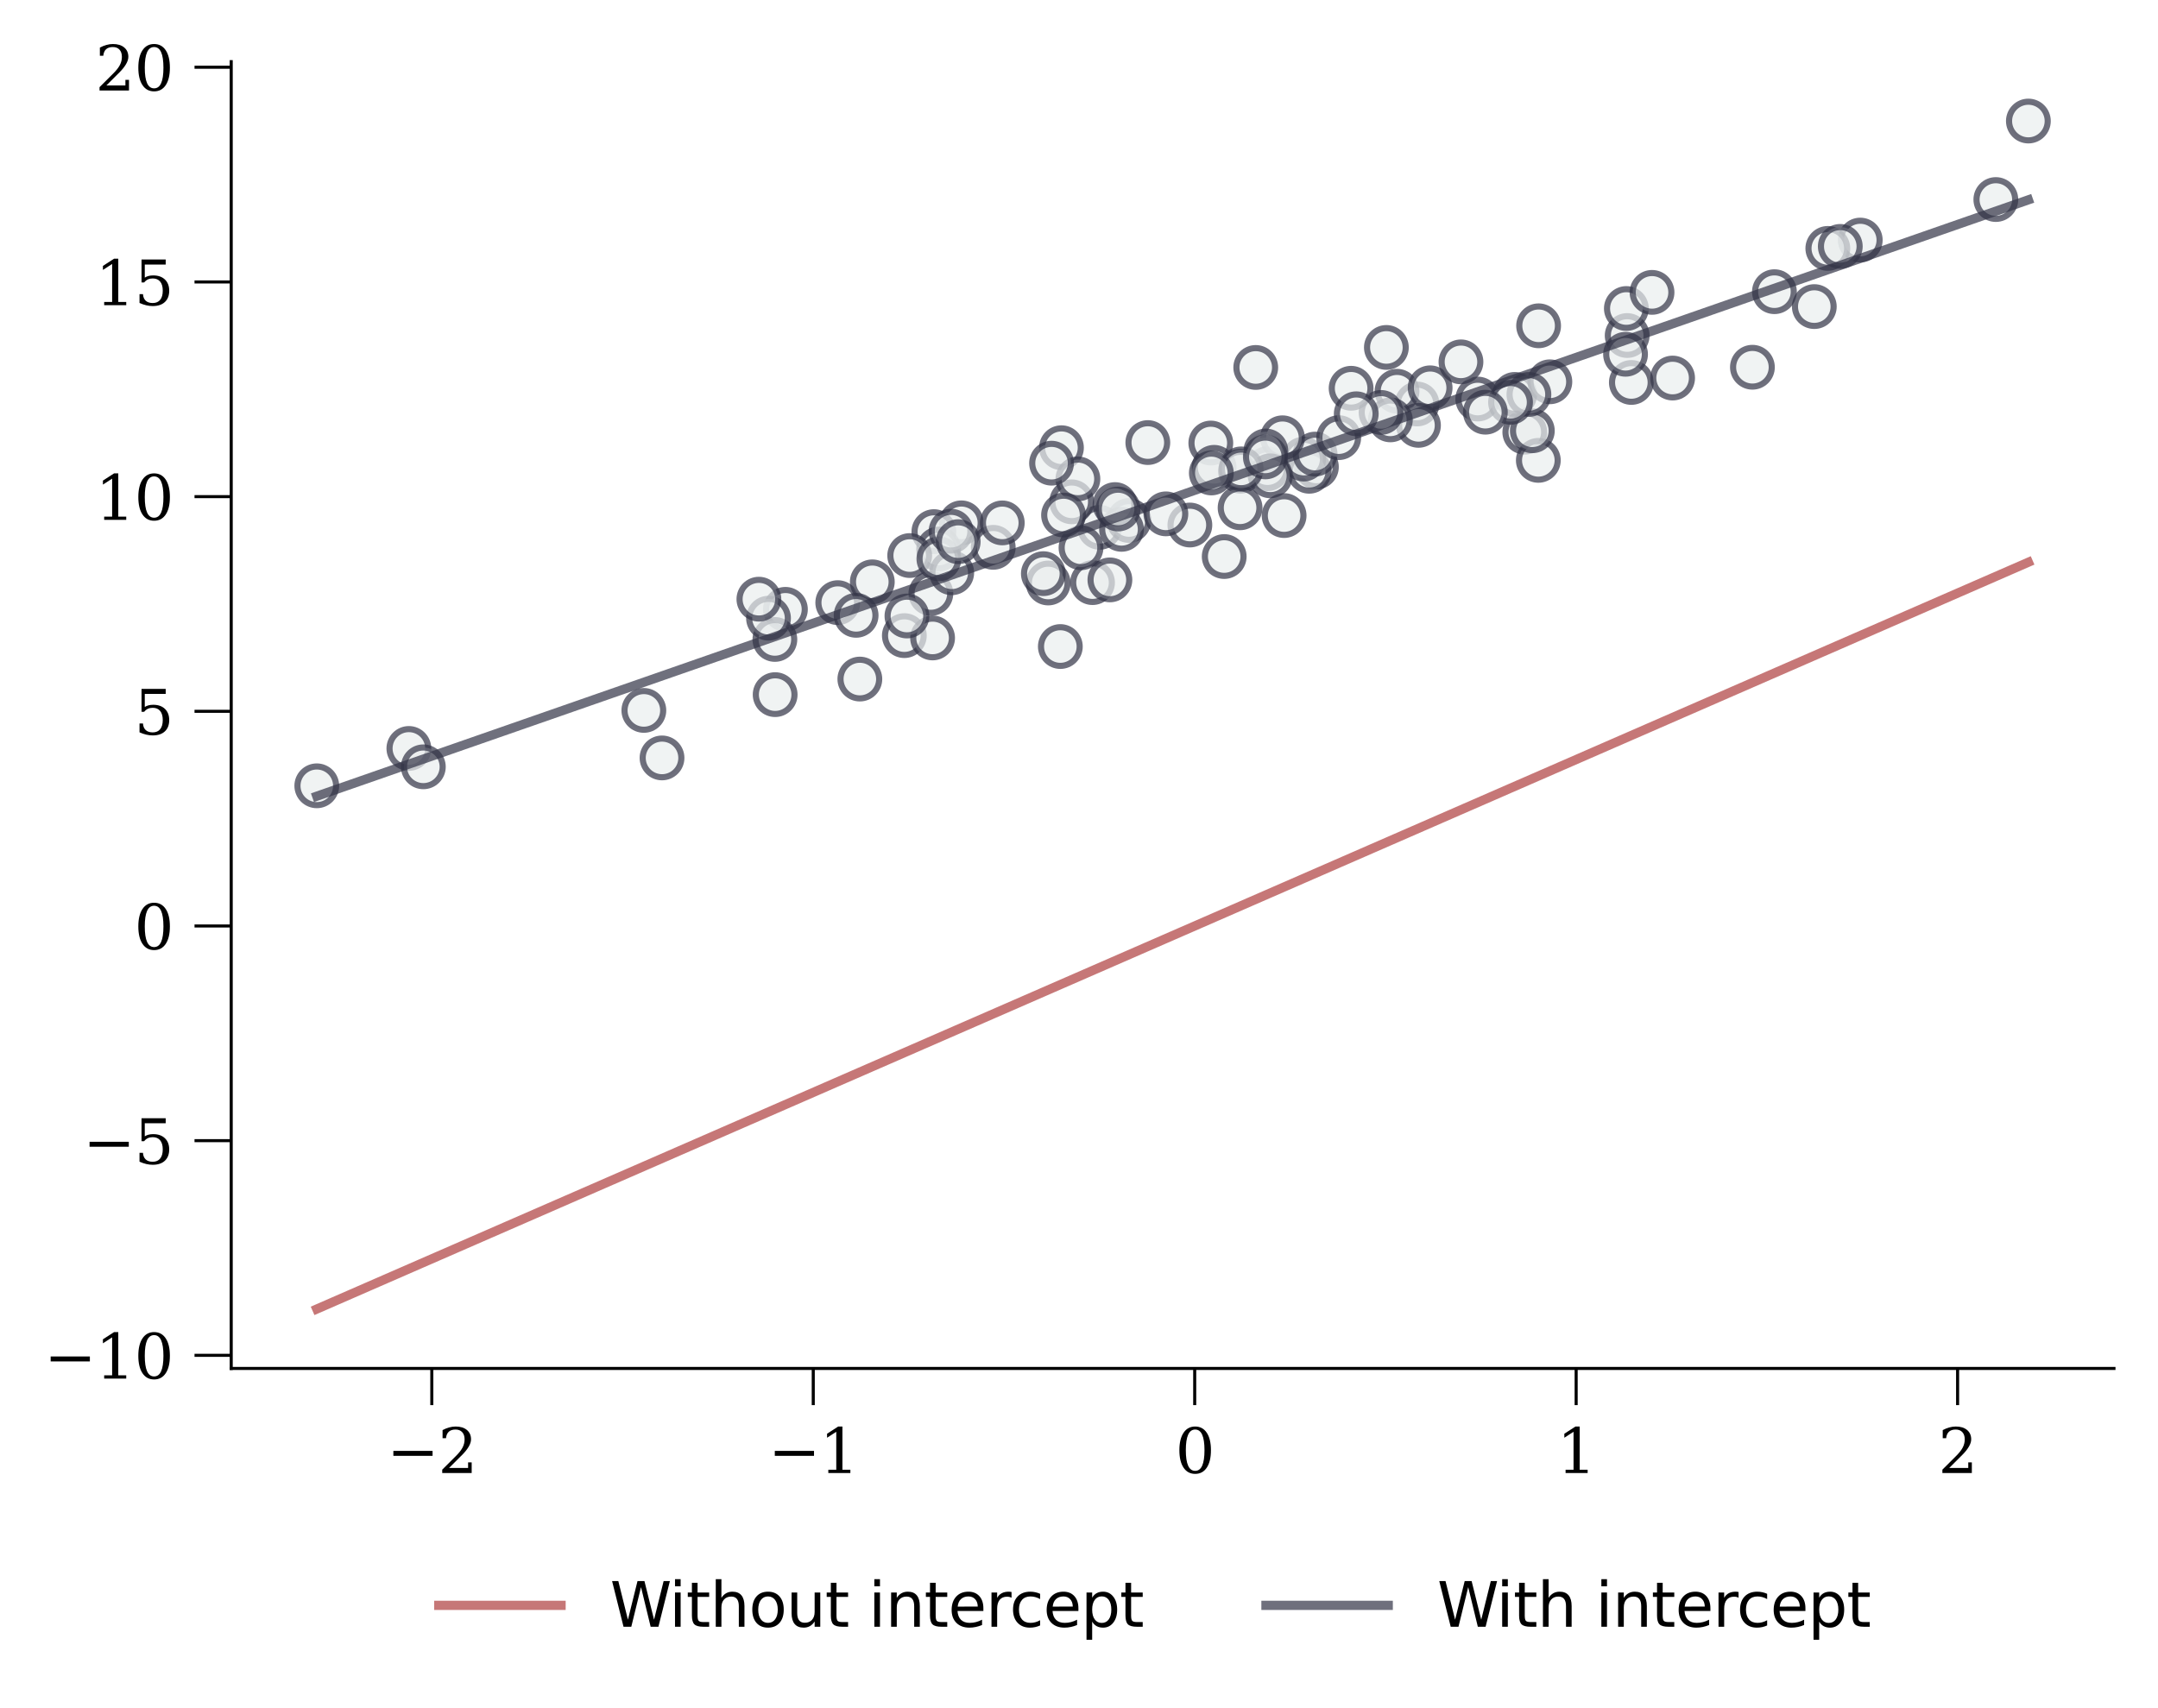 <?xml version="1.0" encoding="utf-8" standalone="no"?>
<!DOCTYPE svg PUBLIC "-//W3C//DTD SVG 1.1//EN"
  "http://www.w3.org/Graphics/SVG/1.1/DTD/svg11.dtd">
<svg xmlns:xlink="http://www.w3.org/1999/xlink" width="352.845pt" height="279.305pt" viewBox="0 0 352.845 279.305" xmlns="http://www.w3.org/2000/svg" version="1.1">
 <defs>
  <style type="text/css">*{stroke-linejoin: round; stroke-linecap: butt}</style>
 </defs>
 <g id="figure_1">
  <g id="patch_1">
   <path d="M 0 279.305 
L 352.845 279.305 
L 352.845 0 
L 0 0 
z
" style="fill: #ffffff"/>
  </g>
  <g id="axes_1">
   <g id="patch_2">
    <path d="M 37.805 223.783 
L 345.645 223.783 
L 345.645 10.08 
L 37.805 10.08 
z
" style="fill: #ffffff"/>
   </g>
   <g id="PathCollection_1">
    <defs>
     <path id="m6eeafcdcea" d="M 0 3.162 
C 0.839 3.162 1.643 2.829 2.236 2.236 
C 2.829 1.643 3.162 0.839 3.162 0 
C 3.162 -0.839 2.829 -1.643 2.236 -2.236 
C 1.643 -2.829 0.839 -3.162 0 -3.162 
C -0.839 -3.162 -1.643 -2.829 -2.236 -2.236 
C -2.829 -1.643 -3.162 -0.839 -3.162 0 
C -3.162 0.839 -2.829 1.643 -2.236 2.236 
C -1.643 2.829 -0.839 3.162 0 3.162 
z
" style="stroke: #333446; stroke-opacity: 0.7"/>
    </defs>
    <g clip-path="url(#p3208984149)">
     <use xlink:href="#m6eeafcdcea" x="296.649" y="50.137" style="fill: #eaefef; fill-opacity: 0.7; stroke: #333446; stroke-opacity: 0.7"/>
     <use xlink:href="#m6eeafcdcea" x="157.187" y="85.501" style="fill: #eaefef; fill-opacity: 0.7; stroke: #333446; stroke-opacity: 0.7"/>
     <use xlink:href="#m6eeafcdcea" x="162.4" y="89.505" style="fill: #eaefef; fill-opacity: 0.7; stroke: #333446; stroke-opacity: 0.7"/>
     <use xlink:href="#m6eeafcdcea" x="128.421" y="99.646" style="fill: #eaefef; fill-opacity: 0.7; stroke: #333446; stroke-opacity: 0.7"/>
     <use xlink:href="#m6eeafcdcea" x="249.315" y="70.672" style="fill: #eaefef; fill-opacity: 0.7; stroke: #333446; stroke-opacity: 0.7"/>
     <use xlink:href="#m6eeafcdcea" x="51.797" y="128.504" style="fill: #eaefef; fill-opacity: 0.7; stroke: #333446; stroke-opacity: 0.7"/>
     <use xlink:href="#m6eeafcdcea" x="304.162" y="39.26" style="fill: #eaefef; fill-opacity: 0.7; stroke: #333446; stroke-opacity: 0.7"/>
     <use xlink:href="#m6eeafcdcea" x="147.866" y="103.944" style="fill: #eaefef; fill-opacity: 0.7; stroke: #333446; stroke-opacity: 0.7"/>
     <use xlink:href="#m6eeafcdcea" x="215.239" y="76.362" style="fill: #eaefef; fill-opacity: 0.7; stroke: #333446; stroke-opacity: 0.7"/>
     <use xlink:href="#m6eeafcdcea" x="179.788" y="86.237" style="fill: #eaefef; fill-opacity: 0.7; stroke: #333446; stroke-opacity: 0.7"/>
     <use xlink:href="#m6eeafcdcea" x="286.53" y="60.056" style="fill: #eaefef; fill-opacity: 0.7; stroke: #333446; stroke-opacity: 0.7"/>
     <use xlink:href="#m6eeafcdcea" x="66.853" y="122.395" style="fill: #eaefef; fill-opacity: 0.7; stroke: #333446; stroke-opacity: 0.7"/>
     <use xlink:href="#m6eeafcdcea" x="175.232" y="82.063" style="fill: #eaefef; fill-opacity: 0.7; stroke: #333446; stroke-opacity: 0.7"/>
     <use xlink:href="#m6eeafcdcea" x="171.388" y="95.338" style="fill: #eaefef; fill-opacity: 0.7; stroke: #333446; stroke-opacity: 0.7"/>
     <use xlink:href="#m6eeafcdcea" x="266.052" y="54.87" style="fill: #eaefef; fill-opacity: 0.7; stroke: #333446; stroke-opacity: 0.7"/>
     <use xlink:href="#m6eeafcdcea" x="126.742" y="113.595" style="fill: #eaefef; fill-opacity: 0.7; stroke: #333446; stroke-opacity: 0.7"/>
     <use xlink:href="#m6eeafcdcea" x="184.587" y="85.117" style="fill: #eaefef; fill-opacity: 0.7; stroke: #333446; stroke-opacity: 0.7"/>
     <use xlink:href="#m6eeafcdcea" x="140.59" y="111.049" style="fill: #eaefef; fill-opacity: 0.7; stroke: #333446; stroke-opacity: 0.7"/>
     <use xlink:href="#m6eeafcdcea" x="197.974" y="72.45" style="fill: #eaefef; fill-opacity: 0.7; stroke: #333446; stroke-opacity: 0.7"/>
     <use xlink:href="#m6eeafcdcea" x="231.69" y="66.065" style="fill: #eaefef; fill-opacity: 0.7; stroke: #333446; stroke-opacity: 0.7"/>
     <use xlink:href="#m6eeafcdcea" x="126.697" y="104.569" style="fill: #eaefef; fill-opacity: 0.7; stroke: #333446; stroke-opacity: 0.7"/>
     <use xlink:href="#m6eeafcdcea" x="266.736" y="62.543" style="fill: #eaefef; fill-opacity: 0.7; stroke: #333446; stroke-opacity: 0.7"/>
     <use xlink:href="#m6eeafcdcea" x="251.572" y="53.278" style="fill: #eaefef; fill-opacity: 0.7; stroke: #333446; stroke-opacity: 0.7"/>
     <use xlink:href="#m6eeafcdcea" x="226.681" y="56.817" style="fill: #eaefef; fill-opacity: 0.7; stroke: #333446; stroke-opacity: 0.7"/>
     <use xlink:href="#m6eeafcdcea" x="251.526" y="75.283" style="fill: #eaefef; fill-opacity: 0.7; stroke: #333446; stroke-opacity: 0.7"/>
     <use xlink:href="#m6eeafcdcea" x="152.698" y="86.936" style="fill: #eaefef; fill-opacity: 0.7; stroke: #333446; stroke-opacity: 0.7"/>
     <use xlink:href="#m6eeafcdcea" x="187.676" y="72.373" style="fill: #eaefef; fill-opacity: 0.7; stroke: #333446; stroke-opacity: 0.7"/>
     <use xlink:href="#m6eeafcdcea" x="136.978" y="98.551" style="fill: #eaefef; fill-opacity: 0.7; stroke: #333446; stroke-opacity: 0.7"/>
     <use xlink:href="#m6eeafcdcea" x="178.633" y="95.276" style="fill: #eaefef; fill-opacity: 0.7; stroke: #333446; stroke-opacity: 0.7"/>
     <use xlink:href="#m6eeafcdcea" x="228.418" y="63.98" style="fill: #eaefef; fill-opacity: 0.7; stroke: #333446; stroke-opacity: 0.7"/>
     <use xlink:href="#m6eeafcdcea" x="152.203" y="97.053" style="fill: #eaefef; fill-opacity: 0.7; stroke: #333446; stroke-opacity: 0.7"/>
     <use xlink:href="#m6eeafcdcea" x="170.596" y="93.811" style="fill: #eaefef; fill-opacity: 0.7; stroke: #333446; stroke-opacity: 0.7"/>
     <use xlink:href="#m6eeafcdcea" x="152.483" y="104.324" style="fill: #eaefef; fill-opacity: 0.7; stroke: #333446; stroke-opacity: 0.7"/>
     <use xlink:href="#m6eeafcdcea" x="142.627" y="95.151" style="fill: #eaefef; fill-opacity: 0.7; stroke: #333446; stroke-opacity: 0.7"/>
     <use xlink:href="#m6eeafcdcea" x="153.476" y="89.786" style="fill: #eaefef; fill-opacity: 0.7; stroke: #333446; stroke-opacity: 0.7"/>
     <use xlink:href="#m6eeafcdcea" x="194.551" y="85.858" style="fill: #eaefef; fill-opacity: 0.7; stroke: #333446; stroke-opacity: 0.7"/>
     <use xlink:href="#m6eeafcdcea" x="125.656" y="101.093" style="fill: #eaefef; fill-opacity: 0.7; stroke: #333446; stroke-opacity: 0.7"/>
     <use xlink:href="#m6eeafcdcea" x="209.961" y="84.31" style="fill: #eaefef; fill-opacity: 0.7; stroke: #333446; stroke-opacity: 0.7"/>
     <use xlink:href="#m6eeafcdcea" x="298.86" y="40.621" style="fill: #eaefef; fill-opacity: 0.7; stroke: #333446; stroke-opacity: 0.7"/>
     <use xlink:href="#m6eeafcdcea" x="241.621" y="65.256" style="fill: #eaefef; fill-opacity: 0.7; stroke: #333446; stroke-opacity: 0.7"/>
     <use xlink:href="#m6eeafcdcea" x="183.376" y="86.564" style="fill: #eaefef; fill-opacity: 0.7; stroke: #333446; stroke-opacity: 0.7"/>
     <use xlink:href="#m6eeafcdcea" x="139.981" y="100.625" style="fill: #eaefef; fill-opacity: 0.7; stroke: #333446; stroke-opacity: 0.7"/>
     <use xlink:href="#m6eeafcdcea" x="148.742" y="90.851" style="fill: #eaefef; fill-opacity: 0.7; stroke: #333446; stroke-opacity: 0.7"/>
     <use xlink:href="#m6eeafcdcea" x="300.897" y="40.294" style="fill: #eaefef; fill-opacity: 0.7; stroke: #333446; stroke-opacity: 0.7"/>
     <use xlink:href="#m6eeafcdcea" x="198.51" y="76.425" style="fill: #eaefef; fill-opacity: 0.7; stroke: #333446; stroke-opacity: 0.7"/>
     <use xlink:href="#m6eeafcdcea" x="155.612" y="93.664" style="fill: #eaefef; fill-opacity: 0.7; stroke: #333446; stroke-opacity: 0.7"/>
     <use xlink:href="#m6eeafcdcea" x="207.248" y="76.645" style="fill: #eaefef; fill-opacity: 0.7; stroke: #333446; stroke-opacity: 0.7"/>
     <use xlink:href="#m6eeafcdcea" x="326.331" y="32.631" style="fill: #eaefef; fill-opacity: 0.7; stroke: #333446; stroke-opacity: 0.7"/>
     <use xlink:href="#m6eeafcdcea" x="202.835" y="77.05" style="fill: #eaefef; fill-opacity: 0.7; stroke: #333446; stroke-opacity: 0.7"/>
     <use xlink:href="#m6eeafcdcea" x="233.835" y="63.42" style="fill: #eaefef; fill-opacity: 0.7; stroke: #333446; stroke-opacity: 0.7"/>
     <use xlink:href="#m6eeafcdcea" x="214.062" y="77.068" style="fill: #eaefef; fill-opacity: 0.7; stroke: #333446; stroke-opacity: 0.7"/>
     <use xlink:href="#m6eeafcdcea" x="173.372" y="105.729" style="fill: #eaefef; fill-opacity: 0.7; stroke: #333446; stroke-opacity: 0.7"/>
     <use xlink:href="#m6eeafcdcea" x="124.084" y="97.985" style="fill: #eaefef; fill-opacity: 0.7; stroke: #333446; stroke-opacity: 0.7"/>
     <use xlink:href="#m6eeafcdcea" x="173.553" y="73.216" style="fill: #eaefef; fill-opacity: 0.7; stroke: #333446; stroke-opacity: 0.7"/>
     <use xlink:href="#m6eeafcdcea" x="182.312" y="82.514" style="fill: #eaefef; fill-opacity: 0.7; stroke: #333446; stroke-opacity: 0.7"/>
     <use xlink:href="#m6eeafcdcea" x="231.928" y="69.56" style="fill: #eaefef; fill-opacity: 0.7; stroke: #333446; stroke-opacity: 0.7"/>
     <use xlink:href="#m6eeafcdcea" x="247.667" y="64.499" style="fill: #eaefef; fill-opacity: 0.7; stroke: #333446; stroke-opacity: 0.7"/>
     <use xlink:href="#m6eeafcdcea" x="253.412" y="62.436" style="fill: #eaefef; fill-opacity: 0.7; stroke: #333446; stroke-opacity: 0.7"/>
     <use xlink:href="#m6eeafcdcea" x="213.153" y="75.075" style="fill: #eaefef; fill-opacity: 0.7; stroke: #333446; stroke-opacity: 0.7"/>
     <use xlink:href="#m6eeafcdcea" x="250.546" y="70.446" style="fill: #eaefef; fill-opacity: 0.7; stroke: #333446; stroke-opacity: 0.7"/>
     <use xlink:href="#m6eeafcdcea" x="148.29" y="100.735" style="fill: #eaefef; fill-opacity: 0.7; stroke: #333446; stroke-opacity: 0.7"/>
     <use xlink:href="#m6eeafcdcea" x="273.48" y="61.823" style="fill: #eaefef; fill-opacity: 0.7; stroke: #333446; stroke-opacity: 0.7"/>
     <use xlink:href="#m6eeafcdcea" x="227.332" y="68.662" style="fill: #eaefef; fill-opacity: 0.7; stroke: #333446; stroke-opacity: 0.7"/>
     <use xlink:href="#m6eeafcdcea" x="176.749" y="89.575" style="fill: #eaefef; fill-opacity: 0.7; stroke: #333446; stroke-opacity: 0.7"/>
     <use xlink:href="#m6eeafcdcea" x="225.809" y="67.446" style="fill: #eaefef; fill-opacity: 0.7; stroke: #333446; stroke-opacity: 0.7"/>
     <use xlink:href="#m6eeafcdcea" x="190.628" y="84.032" style="fill: #eaefef; fill-opacity: 0.7; stroke: #333446; stroke-opacity: 0.7"/>
     <use xlink:href="#m6eeafcdcea" x="265.919" y="50.451" style="fill: #eaefef; fill-opacity: 0.7; stroke: #333446; stroke-opacity: 0.7"/>
     <use xlink:href="#m6eeafcdcea" x="290.13" y="47.7" style="fill: #eaefef; fill-opacity: 0.7; stroke: #333446; stroke-opacity: 0.7"/>
     <use xlink:href="#m6eeafcdcea" x="331.652" y="19.794" style="fill: #eaefef; fill-opacity: 0.7; stroke: #333446; stroke-opacity: 0.7"/>
     <use xlink:href="#m6eeafcdcea" x="108.244" y="123.944" style="fill: #eaefef; fill-opacity: 0.7; stroke: #333446; stroke-opacity: 0.7"/>
     <use xlink:href="#m6eeafcdcea" x="105.274" y="116.174" style="fill: #eaefef; fill-opacity: 0.7; stroke: #333446; stroke-opacity: 0.7"/>
     <use xlink:href="#m6eeafcdcea" x="163.878" y="85.51" style="fill: #eaefef; fill-opacity: 0.7; stroke: #333446; stroke-opacity: 0.7"/>
     <use xlink:href="#m6eeafcdcea" x="205.322" y="60.09" style="fill: #eaefef; fill-opacity: 0.7; stroke: #333446; stroke-opacity: 0.7"/>
     <use xlink:href="#m6eeafcdcea" x="249.986" y="64.503" style="fill: #eaefef; fill-opacity: 0.7; stroke: #333446; stroke-opacity: 0.7"/>
     <use xlink:href="#m6eeafcdcea" x="215.027" y="74.258" style="fill: #eaefef; fill-opacity: 0.7; stroke: #333446; stroke-opacity: 0.7"/>
     <use xlink:href="#m6eeafcdcea" x="69.219" y="125.398" style="fill: #eaefef; fill-opacity: 0.7; stroke: #333446; stroke-opacity: 0.7"/>
     <use xlink:href="#m6eeafcdcea" x="176.243" y="78.314" style="fill: #eaefef; fill-opacity: 0.7; stroke: #333446; stroke-opacity: 0.7"/>
     <use xlink:href="#m6eeafcdcea" x="246.98" y="65.79" style="fill: #eaefef; fill-opacity: 0.7; stroke: #333446; stroke-opacity: 0.7"/>
     <use xlink:href="#m6eeafcdcea" x="209.692" y="71.591" style="fill: #eaefef; fill-opacity: 0.7; stroke: #333446; stroke-opacity: 0.7"/>
     <use xlink:href="#m6eeafcdcea" x="242.866" y="67.407" style="fill: #eaefef; fill-opacity: 0.7; stroke: #333446; stroke-opacity: 0.7"/>
     <use xlink:href="#m6eeafcdcea" x="181.475" y="94.831" style="fill: #eaefef; fill-opacity: 0.7; stroke: #333446; stroke-opacity: 0.7"/>
     <use xlink:href="#m6eeafcdcea" x="182.82" y="83.24" style="fill: #eaefef; fill-opacity: 0.7; stroke: #333446; stroke-opacity: 0.7"/>
     <use xlink:href="#m6eeafcdcea" x="206.976" y="73.75" style="fill: #eaefef; fill-opacity: 0.7; stroke: #333446; stroke-opacity: 0.7"/>
     <use xlink:href="#m6eeafcdcea" x="220.915" y="63.495" style="fill: #eaefef; fill-opacity: 0.7; stroke: #333446; stroke-opacity: 0.7"/>
     <use xlink:href="#m6eeafcdcea" x="207.709" y="77.812" style="fill: #eaefef; fill-opacity: 0.7; stroke: #333446; stroke-opacity: 0.7"/>
     <use xlink:href="#m6eeafcdcea" x="202.763" y="83.041" style="fill: #eaefef; fill-opacity: 0.7; stroke: #333446; stroke-opacity: 0.7"/>
     <use xlink:href="#m6eeafcdcea" x="153.513" y="91.389" style="fill: #eaefef; fill-opacity: 0.7; stroke: #333446; stroke-opacity: 0.7"/>
     <use xlink:href="#m6eeafcdcea" x="218.889" y="71.57" style="fill: #eaefef; fill-opacity: 0.7; stroke: #333446; stroke-opacity: 0.7"/>
     <use xlink:href="#m6eeafcdcea" x="202.939" y="76.676" style="fill: #eaefef; fill-opacity: 0.7; stroke: #333446; stroke-opacity: 0.7"/>
     <use xlink:href="#m6eeafcdcea" x="265.785" y="57.935" style="fill: #eaefef; fill-opacity: 0.7; stroke: #333446; stroke-opacity: 0.7"/>
     <use xlink:href="#m6eeafcdcea" x="270.116" y="47.812" style="fill: #eaefef; fill-opacity: 0.7; stroke: #333446; stroke-opacity: 0.7"/>
     <use xlink:href="#m6eeafcdcea" x="206.889" y="74.719" style="fill: #eaefef; fill-opacity: 0.7; stroke: #333446; stroke-opacity: 0.7"/>
     <use xlink:href="#m6eeafcdcea" x="171.935" y="75.745" style="fill: #eaefef; fill-opacity: 0.7; stroke: #333446; stroke-opacity: 0.7"/>
     <use xlink:href="#m6eeafcdcea" x="155.504" y="86.866" style="fill: #eaefef; fill-opacity: 0.7; stroke: #333446; stroke-opacity: 0.7"/>
     <use xlink:href="#m6eeafcdcea" x="221.754" y="67.665" style="fill: #eaefef; fill-opacity: 0.7; stroke: #333446; stroke-opacity: 0.7"/>
     <use xlink:href="#m6eeafcdcea" x="200.164" y="91.011" style="fill: #eaefef; fill-opacity: 0.7; stroke: #333446; stroke-opacity: 0.7"/>
     <use xlink:href="#m6eeafcdcea" x="173.895" y="84.227" style="fill: #eaefef; fill-opacity: 0.7; stroke: #333446; stroke-opacity: 0.7"/>
     <use xlink:href="#m6eeafcdcea" x="198.06" y="77.344" style="fill: #eaefef; fill-opacity: 0.7; stroke: #333446; stroke-opacity: 0.7"/>
     <use xlink:href="#m6eeafcdcea" x="156.672" y="88.579" style="fill: #eaefef; fill-opacity: 0.7; stroke: #333446; stroke-opacity: 0.7"/>
     <use xlink:href="#m6eeafcdcea" x="238.876" y="59.176" style="fill: #eaefef; fill-opacity: 0.7; stroke: #333446; stroke-opacity: 0.7"/>
    </g>
   </g>
   <g id="matplotlib.axis_1">
    <g id="xtick_1">
     <g id="line2d_1">
      <defs>
       <path id="m47696c9e34" d="M 0 0 
L 0 6 
" style="stroke: #000000; stroke-width: 0.5"/>
      </defs>
      <g>
       <use xlink:href="#m47696c9e34" x="70.604" y="223.783" style="stroke: #000000; stroke-width: 0.5"/>
      </g>
     </g>
     <g id="text_1">
      <!-- −2 -->
      <g transform="translate(63.233 240.881) scale(0.1 -0.1)">
       <defs>
        <path id="DejaVuSerif-2212" d="M 678 2259 
L 4684 2259 
L 4684 1753 
L 678 1753 
L 678 2259 
z
" transform="scale(0.016)"/>
        <path id="DejaVuSerif-32" d="M 819 3553 
L 469 3553 
L 469 4384 
Q 803 4563 1142 4656 
Q 1481 4750 1806 4750 
Q 2534 4750 2956 4397 
Q 3378 4044 3378 3438 
Q 3378 2753 2422 1800 
Q 2347 1728 2309 1691 
L 1131 513 
L 3078 513 
L 3078 1088 
L 3444 1088 
L 3444 0 
L 434 0 
L 434 341 
L 1850 1753 
Q 2319 2222 2519 2614 
Q 2719 3006 2719 3438 
Q 2719 3909 2473 4175 
Q 2228 4441 1797 4441 
Q 1350 4441 1106 4219 
Q 863 3997 819 3553 
z
" transform="scale(0.016)"/>
       </defs>
       <use xlink:href="#DejaVuSerif-2212"/>
       <use xlink:href="#DejaVuSerif-32" x="83.789"/>
      </g>
     </g>
    </g>
    <g id="xtick_2">
     <g id="line2d_2">
      <g>
       <use xlink:href="#m47696c9e34" x="132.972" y="223.783" style="stroke: #000000; stroke-width: 0.5"/>
      </g>
     </g>
     <g id="text_2">
      <!-- −1 -->
      <g transform="translate(125.601 240.881) scale(0.1 -0.1)">
       <defs>
        <path id="DejaVuSerif-31" d="M 909 0 
L 909 331 
L 1722 331 
L 1722 4213 
L 781 3603 
L 781 4013 
L 1919 4750 
L 2350 4750 
L 2350 331 
L 3163 331 
L 3163 0 
L 909 0 
z
" transform="scale(0.016)"/>
       </defs>
       <use xlink:href="#DejaVuSerif-2212"/>
       <use xlink:href="#DejaVuSerif-31" x="83.789"/>
      </g>
     </g>
    </g>
    <g id="xtick_3">
     <g id="line2d_3">
      <g>
       <use xlink:href="#m47696c9e34" x="195.341" y="223.783" style="stroke: #000000; stroke-width: 0.5"/>
      </g>
     </g>
     <g id="text_3">
      <!-- 0 -->
      <g transform="translate(192.16 240.881) scale(0.1 -0.1)">
       <defs>
        <path id="DejaVuSerif-30" d="M 2034 219 
Q 2513 219 2750 744 
Q 2988 1269 2988 2328 
Q 2988 3391 2750 3916 
Q 2513 4441 2034 4441 
Q 1556 4441 1318 3916 
Q 1081 3391 1081 2328 
Q 1081 1269 1318 744 
Q 1556 219 2034 219 
z
M 2034 -91 
Q 1275 -91 848 546 
Q 422 1184 422 2328 
Q 422 3475 848 4112 
Q 1275 4750 2034 4750 
Q 2797 4750 3222 4112 
Q 3647 3475 3647 2328 
Q 3647 1184 3222 546 
Q 2797 -91 2034 -91 
z
" transform="scale(0.016)"/>
       </defs>
       <use xlink:href="#DejaVuSerif-30"/>
      </g>
     </g>
    </g>
    <g id="xtick_4">
     <g id="line2d_4">
      <g>
       <use xlink:href="#m47696c9e34" x="257.709" y="223.783" style="stroke: #000000; stroke-width: 0.5"/>
      </g>
     </g>
     <g id="text_4">
      <!-- 1 -->
      <g transform="translate(254.528 240.881) scale(0.1 -0.1)">
       <use xlink:href="#DejaVuSerif-31"/>
      </g>
     </g>
    </g>
    <g id="xtick_5">
     <g id="line2d_5">
      <g>
       <use xlink:href="#m47696c9e34" x="320.078" y="223.783" style="stroke: #000000; stroke-width: 0.5"/>
      </g>
     </g>
     <g id="text_5">
      <!-- 2 -->
      <g transform="translate(316.897 240.881) scale(0.1 -0.1)">
       <use xlink:href="#DejaVuSerif-32"/>
      </g>
     </g>
    </g>
   </g>
   <g id="matplotlib.axis_2">
    <g id="ytick_1">
     <g id="line2d_6">
      <defs>
       <path id="m870a751d11" d="M 0 0 
L -6 0 
" style="stroke: #000000; stroke-width: 0.5"/>
      </defs>
      <g>
       <use xlink:href="#m870a751d11" x="37.805" y="221.641" style="stroke: #000000; stroke-width: 0.5"/>
      </g>
     </g>
     <g id="text_6">
      <!-- −10 -->
      <g transform="translate(7.2 225.44) scale(0.1 -0.1)">
       <use xlink:href="#DejaVuSerif-2212"/>
       <use xlink:href="#DejaVuSerif-31" x="83.789"/>
       <use xlink:href="#DejaVuSerif-30" x="147.412"/>
      </g>
     </g>
    </g>
    <g id="ytick_2">
     <g id="line2d_7">
      <g>
       <use xlink:href="#m870a751d11" x="37.805" y="186.534" style="stroke: #000000; stroke-width: 0.5"/>
      </g>
     </g>
     <g id="text_7">
      <!-- −5 -->
      <g transform="translate(13.562 190.333) scale(0.1 -0.1)">
       <defs>
        <path id="DejaVuSerif-35" d="M 3219 4666 
L 3219 4153 
L 1081 4153 
L 1081 2816 
Q 1244 2928 1461 2984 
Q 1678 3041 1947 3041 
Q 2703 3041 3140 2622 
Q 3578 2203 3578 1478 
Q 3578 738 3136 323 
Q 2694 -91 1894 -91 
Q 1572 -91 1234 -12 
Q 897 66 544 225 
L 544 1131 
L 897 1131 
Q 925 688 1179 453 
Q 1434 219 1894 219 
Q 2388 219 2653 544 
Q 2919 869 2919 1478 
Q 2919 2084 2655 2407 
Q 2391 2731 1894 2731 
Q 1613 2731 1398 2631 
Q 1184 2531 1019 2322 
L 750 2322 
L 750 4666 
L 3219 4666 
z
" transform="scale(0.016)"/>
       </defs>
       <use xlink:href="#DejaVuSerif-2212"/>
       <use xlink:href="#DejaVuSerif-35" x="83.789"/>
      </g>
     </g>
    </g>
    <g id="ytick_3">
     <g id="line2d_8">
      <g>
       <use xlink:href="#m870a751d11" x="37.805" y="151.427" style="stroke: #000000; stroke-width: 0.5"/>
      </g>
     </g>
     <g id="text_8">
      <!-- 0 -->
      <g transform="translate(21.942 155.226) scale(0.1 -0.1)">
       <use xlink:href="#DejaVuSerif-30"/>
      </g>
     </g>
    </g>
    <g id="ytick_4">
     <g id="line2d_9">
      <g>
       <use xlink:href="#m870a751d11" x="37.805" y="116.32" style="stroke: #000000; stroke-width: 0.5"/>
      </g>
     </g>
     <g id="text_9">
      <!-- 5 -->
      <g transform="translate(21.942 120.119) scale(0.1 -0.1)">
       <use xlink:href="#DejaVuSerif-35"/>
      </g>
     </g>
    </g>
    <g id="ytick_5">
     <g id="line2d_10">
      <g>
       <use xlink:href="#m870a751d11" x="37.805" y="81.213" style="stroke: #000000; stroke-width: 0.5"/>
      </g>
     </g>
     <g id="text_10">
      <!-- 10 -->
      <g transform="translate(15.58 85.012) scale(0.1 -0.1)">
       <use xlink:href="#DejaVuSerif-31"/>
       <use xlink:href="#DejaVuSerif-30" x="63.623"/>
      </g>
     </g>
    </g>
    <g id="ytick_6">
     <g id="line2d_11">
      <g>
       <use xlink:href="#m870a751d11" x="37.805" y="46.106" style="stroke: #000000; stroke-width: 0.5"/>
      </g>
     </g>
     <g id="text_11">
      <!-- 15 -->
      <g transform="translate(15.58 49.905) scale(0.1 -0.1)">
       <use xlink:href="#DejaVuSerif-31"/>
       <use xlink:href="#DejaVuSerif-35" x="63.623"/>
      </g>
     </g>
    </g>
    <g id="ytick_7">
     <g id="line2d_12">
      <g>
       <use xlink:href="#m870a751d11" x="37.805" y="10.999" style="stroke: #000000; stroke-width: 0.5"/>
      </g>
     </g>
     <g id="text_12">
      <!-- 20 -->
      <g transform="translate(15.58 14.798) scale(0.1 -0.1)">
       <use xlink:href="#DejaVuSerif-32"/>
       <use xlink:href="#DejaVuSerif-30" x="63.623"/>
      </g>
     </g>
    </g>
   </g>
   <g id="line2d_13">
    <path d="M 51.797 214.069 
L 54.624 212.835 
L 57.451 211.602 
L 60.278 210.368 
L 63.105 209.134 
L 65.931 207.901 
L 68.758 206.667 
L 71.585 205.434 
L 74.412 204.2 
L 77.239 202.966 
L 80.066 201.733 
L 82.892 200.499 
L 85.719 199.266 
L 88.546 198.032 
L 91.373 196.798 
L 94.2 195.565 
L 97.026 194.331 
L 99.853 193.097 
L 102.68 191.864 
L 105.507 190.63 
L 108.334 189.397 
L 111.16 188.163 
L 113.987 186.929 
L 116.814 185.696 
L 119.641 184.462 
L 122.468 183.229 
L 125.295 181.995 
L 128.121 180.761 
L 130.948 179.528 
L 133.775 178.294 
L 136.602 177.06 
L 139.429 175.827 
L 142.255 174.593 
L 145.082 173.36 
L 147.909 172.126 
L 150.736 170.892 
L 153.563 169.659 
L 156.39 168.425 
L 159.216 167.192 
L 162.043 165.958 
L 164.87 164.724 
L 167.697 163.491 
L 170.524 162.257 
L 173.35 161.023 
L 176.177 159.79 
L 179.004 158.556 
L 181.831 157.323 
L 184.658 156.089 
L 187.484 154.855 
L 190.311 153.622 
L 193.138 152.388 
L 195.965 151.155 
L 198.792 149.921 
L 201.619 148.687 
L 204.445 147.454 
L 207.272 146.22 
L 210.099 144.986 
L 212.926 143.753 
L 215.753 142.519 
L 218.579 141.286 
L 221.406 140.052 
L 224.233 138.818 
L 227.06 137.585 
L 229.887 136.351 
L 232.713 135.118 
L 235.54 133.884 
L 238.367 132.65 
L 241.194 131.417 
L 244.021 130.183 
L 246.848 128.949 
L 249.674 127.716 
L 252.501 126.482 
L 255.328 125.249 
L 258.155 124.015 
L 260.982 122.781 
L 263.808 121.548 
L 266.635 120.314 
L 269.462 119.081 
L 272.289 117.847 
L 275.116 116.613 
L 277.943 115.38 
L 280.769 114.146 
L 283.596 112.912 
L 286.423 111.679 
L 289.25 110.445 
L 292.077 109.212 
L 294.903 107.978 
L 297.73 106.744 
L 300.557 105.511 
L 303.384 104.277 
L 306.211 103.044 
L 309.037 101.81 
L 311.864 100.576 
L 314.691 99.343 
L 317.518 98.109 
L 320.345 96.876 
L 323.172 95.642 
L 325.998 94.408 
L 328.825 93.175 
L 331.652 91.941 
" clip-path="url(#p3208984149)" style="fill: none; stroke: #af3e3e; stroke-opacity: 0.7; stroke-width: 1.5; stroke-linecap: square"/>
   </g>
   <g id="line2d_14">
    <path d="M 51.797 130.203 
L 54.624 129.218 
L 57.451 128.233 
L 60.278 127.248 
L 63.105 126.263 
L 65.931 125.277 
L 68.758 124.292 
L 71.585 123.307 
L 74.412 122.322 
L 77.239 121.337 
L 80.066 120.352 
L 82.892 119.367 
L 85.719 118.382 
L 88.546 117.397 
L 91.373 116.412 
L 94.2 115.427 
L 97.026 114.441 
L 99.853 113.456 
L 102.68 112.471 
L 105.507 111.486 
L 108.334 110.501 
L 111.16 109.516 
L 113.987 108.531 
L 116.814 107.546 
L 119.641 106.561 
L 122.468 105.576 
L 125.295 104.591 
L 128.121 103.605 
L 130.948 102.62 
L 133.775 101.635 
L 136.602 100.65 
L 139.429 99.665 
L 142.255 98.68 
L 145.082 97.695 
L 147.909 96.71 
L 150.736 95.725 
L 153.563 94.74 
L 156.39 93.755 
L 159.216 92.77 
L 162.043 91.784 
L 164.87 90.799 
L 167.697 89.814 
L 170.524 88.829 
L 173.35 87.844 
L 176.177 86.859 
L 179.004 85.874 
L 181.831 84.889 
L 184.658 83.904 
L 187.484 82.919 
L 190.311 81.934 
L 193.138 80.948 
L 195.965 79.963 
L 198.792 78.978 
L 201.619 77.993 
L 204.445 77.008 
L 207.272 76.023 
L 210.099 75.038 
L 212.926 74.053 
L 215.753 73.068 
L 218.579 72.083 
L 221.406 71.098 
L 224.233 70.112 
L 227.06 69.127 
L 229.887 68.142 
L 232.713 67.157 
L 235.54 66.172 
L 238.367 65.187 
L 241.194 64.202 
L 244.021 63.217 
L 246.848 62.232 
L 249.674 61.247 
L 252.501 60.262 
L 255.328 59.277 
L 258.155 58.291 
L 260.982 57.306 
L 263.808 56.321 
L 266.635 55.336 
L 269.462 54.351 
L 272.289 53.366 
L 275.116 52.381 
L 277.943 51.396 
L 280.769 50.411 
L 283.596 49.426 
L 286.423 48.441 
L 289.25 47.455 
L 292.077 46.47 
L 294.903 45.485 
L 297.73 44.5 
L 300.557 43.515 
L 303.384 42.53 
L 306.211 41.545 
L 309.037 40.56 
L 311.864 39.575 
L 314.691 38.59 
L 317.518 37.605 
L 320.345 36.619 
L 323.172 35.634 
L 325.998 34.649 
L 328.825 33.664 
L 331.652 32.679 
" clip-path="url(#p3208984149)" style="fill: none; stroke: #333446; stroke-opacity: 0.7; stroke-width: 1.5; stroke-linecap: square"/>
   </g>
   <g id="patch_3">
    <path d="M 37.805 223.783 
L 37.805 10.08 
" style="fill: none; stroke: #000000; stroke-width: 0.5; stroke-linejoin: miter; stroke-linecap: square"/>
   </g>
   <g id="patch_4">
    <path d="M 37.805 223.783 
L 345.645 223.783 
" style="fill: none; stroke: #000000; stroke-width: 0.5; stroke-linejoin: miter; stroke-linecap: square"/>
   </g>
   <g id="legend_1">
    <g id="line2d_15">
     <path d="M 71.74 262.525 
L 81.74 262.525 
L 91.74 262.525 
" style="fill: none; stroke: #af3e3e; stroke-opacity: 0.7; stroke-width: 1.5; stroke-linecap: square"/>
    </g>
    <g id="text_13">
     <!-- Without intercept -->
     <g transform="translate(99.74 266.025) scale(0.1 -0.1)">
      <defs>
       <path id="DejaVuSans-57" d="M 213 4666 
L 850 4666 
L 1831 722 
L 2809 4666 
L 3519 4666 
L 4500 722 
L 5478 4666 
L 6119 4666 
L 4947 0 
L 4153 0 
L 3169 4050 
L 2175 0 
L 1381 0 
L 213 4666 
z
" transform="scale(0.016)"/>
       <path id="DejaVuSans-69" d="M 603 3500 
L 1178 3500 
L 1178 0 
L 603 0 
L 603 3500 
z
M 603 4863 
L 1178 4863 
L 1178 4134 
L 603 4134 
L 603 4863 
z
" transform="scale(0.016)"/>
       <path id="DejaVuSans-74" d="M 1172 4494 
L 1172 3500 
L 2356 3500 
L 2356 3053 
L 1172 3053 
L 1172 1153 
Q 1172 725 1289 603 
Q 1406 481 1766 481 
L 2356 481 
L 2356 0 
L 1766 0 
Q 1100 0 847 248 
Q 594 497 594 1153 
L 594 3053 
L 172 3053 
L 172 3500 
L 594 3500 
L 594 4494 
L 1172 4494 
z
" transform="scale(0.016)"/>
       <path id="DejaVuSans-68" d="M 3513 2113 
L 3513 0 
L 2938 0 
L 2938 2094 
Q 2938 2591 2744 2837 
Q 2550 3084 2163 3084 
Q 1697 3084 1428 2787 
Q 1159 2491 1159 1978 
L 1159 0 
L 581 0 
L 581 4863 
L 1159 4863 
L 1159 2956 
Q 1366 3272 1645 3428 
Q 1925 3584 2291 3584 
Q 2894 3584 3203 3211 
Q 3513 2838 3513 2113 
z
" transform="scale(0.016)"/>
       <path id="DejaVuSans-6f" d="M 1959 3097 
Q 1497 3097 1228 2736 
Q 959 2375 959 1747 
Q 959 1119 1226 758 
Q 1494 397 1959 397 
Q 2419 397 2687 759 
Q 2956 1122 2956 1747 
Q 2956 2369 2687 2733 
Q 2419 3097 1959 3097 
z
M 1959 3584 
Q 2709 3584 3137 3096 
Q 3566 2609 3566 1747 
Q 3566 888 3137 398 
Q 2709 -91 1959 -91 
Q 1206 -91 779 398 
Q 353 888 353 1747 
Q 353 2609 779 3096 
Q 1206 3584 1959 3584 
z
" transform="scale(0.016)"/>
       <path id="DejaVuSans-75" d="M 544 1381 
L 544 3500 
L 1119 3500 
L 1119 1403 
Q 1119 906 1312 657 
Q 1506 409 1894 409 
Q 2359 409 2629 706 
Q 2900 1003 2900 1516 
L 2900 3500 
L 3475 3500 
L 3475 0 
L 2900 0 
L 2900 538 
Q 2691 219 2414 64 
Q 2138 -91 1772 -91 
Q 1169 -91 856 284 
Q 544 659 544 1381 
z
M 1991 3584 
L 1991 3584 
z
" transform="scale(0.016)"/>
       <path id="DejaVuSans-20" transform="scale(0.016)"/>
       <path id="DejaVuSans-6e" d="M 3513 2113 
L 3513 0 
L 2938 0 
L 2938 2094 
Q 2938 2591 2744 2837 
Q 2550 3084 2163 3084 
Q 1697 3084 1428 2787 
Q 1159 2491 1159 1978 
L 1159 0 
L 581 0 
L 581 3500 
L 1159 3500 
L 1159 2956 
Q 1366 3272 1645 3428 
Q 1925 3584 2291 3584 
Q 2894 3584 3203 3211 
Q 3513 2838 3513 2113 
z
" transform="scale(0.016)"/>
       <path id="DejaVuSans-65" d="M 3597 1894 
L 3597 1613 
L 953 1613 
Q 991 1019 1311 708 
Q 1631 397 2203 397 
Q 2534 397 2845 478 
Q 3156 559 3463 722 
L 3463 178 
Q 3153 47 2828 -22 
Q 2503 -91 2169 -91 
Q 1331 -91 842 396 
Q 353 884 353 1716 
Q 353 2575 817 3079 
Q 1281 3584 2069 3584 
Q 2775 3584 3186 3129 
Q 3597 2675 3597 1894 
z
M 3022 2063 
Q 3016 2534 2758 2815 
Q 2500 3097 2075 3097 
Q 1594 3097 1305 2825 
Q 1016 2553 972 2059 
L 3022 2063 
z
" transform="scale(0.016)"/>
       <path id="DejaVuSans-72" d="M 2631 2963 
Q 2534 3019 2420 3045 
Q 2306 3072 2169 3072 
Q 1681 3072 1420 2755 
Q 1159 2438 1159 1844 
L 1159 0 
L 581 0 
L 581 3500 
L 1159 3500 
L 1159 2956 
Q 1341 3275 1631 3429 
Q 1922 3584 2338 3584 
Q 2397 3584 2469 3576 
Q 2541 3569 2628 3553 
L 2631 2963 
z
" transform="scale(0.016)"/>
       <path id="DejaVuSans-63" d="M 3122 3366 
L 3122 2828 
Q 2878 2963 2633 3030 
Q 2388 3097 2138 3097 
Q 1578 3097 1268 2742 
Q 959 2388 959 1747 
Q 959 1106 1268 751 
Q 1578 397 2138 397 
Q 2388 397 2633 464 
Q 2878 531 3122 666 
L 3122 134 
Q 2881 22 2623 -34 
Q 2366 -91 2075 -91 
Q 1284 -91 818 406 
Q 353 903 353 1747 
Q 353 2603 823 3093 
Q 1294 3584 2113 3584 
Q 2378 3584 2631 3529 
Q 2884 3475 3122 3366 
z
" transform="scale(0.016)"/>
       <path id="DejaVuSans-70" d="M 1159 525 
L 1159 -1331 
L 581 -1331 
L 581 3500 
L 1159 3500 
L 1159 2969 
Q 1341 3281 1617 3432 
Q 1894 3584 2278 3584 
Q 2916 3584 3314 3078 
Q 3713 2572 3713 1747 
Q 3713 922 3314 415 
Q 2916 -91 2278 -91 
Q 1894 -91 1617 61 
Q 1341 213 1159 525 
z
M 3116 1747 
Q 3116 2381 2855 2742 
Q 2594 3103 2138 3103 
Q 1681 3103 1420 2742 
Q 1159 2381 1159 1747 
Q 1159 1113 1420 752 
Q 1681 391 2138 391 
Q 2594 391 2855 752 
Q 3116 1113 3116 1747 
z
" transform="scale(0.016)"/>
      </defs>
      <use xlink:href="#DejaVuSans-57"/>
      <use xlink:href="#DejaVuSans-69" x="96.627"/>
      <use xlink:href="#DejaVuSans-74" x="124.41"/>
      <use xlink:href="#DejaVuSans-68" x="163.619"/>
      <use xlink:href="#DejaVuSans-6f" x="226.998"/>
      <use xlink:href="#DejaVuSans-75" x="288.18"/>
      <use xlink:href="#DejaVuSans-74" x="351.559"/>
      <use xlink:href="#DejaVuSans-20" x="390.768"/>
      <use xlink:href="#DejaVuSans-69" x="422.555"/>
      <use xlink:href="#DejaVuSans-6e" x="450.338"/>
      <use xlink:href="#DejaVuSans-74" x="513.717"/>
      <use xlink:href="#DejaVuSans-65" x="552.926"/>
      <use xlink:href="#DejaVuSans-72" x="614.449"/>
      <use xlink:href="#DejaVuSans-63" x="653.312"/>
      <use xlink:href="#DejaVuSans-65" x="708.293"/>
      <use xlink:href="#DejaVuSans-70" x="769.816"/>
      <use xlink:href="#DejaVuSans-74" x="833.293"/>
     </g>
    </g>
    <g id="line2d_16">
     <path d="M 206.989 262.525 
L 216.989 262.525 
L 226.989 262.525 
" style="fill: none; stroke: #333446; stroke-opacity: 0.7; stroke-width: 1.5; stroke-linecap: square"/>
    </g>
    <g id="text_14">
     <!-- With intercept -->
     <g transform="translate(234.989 266.025) scale(0.1 -0.1)">
      <use xlink:href="#DejaVuSans-57"/>
      <use xlink:href="#DejaVuSans-69" x="96.627"/>
      <use xlink:href="#DejaVuSans-74" x="124.41"/>
      <use xlink:href="#DejaVuSans-68" x="163.619"/>
      <use xlink:href="#DejaVuSans-20" x="226.998"/>
      <use xlink:href="#DejaVuSans-69" x="258.785"/>
      <use xlink:href="#DejaVuSans-6e" x="286.568"/>
      <use xlink:href="#DejaVuSans-74" x="349.947"/>
      <use xlink:href="#DejaVuSans-65" x="389.156"/>
      <use xlink:href="#DejaVuSans-72" x="450.68"/>
      <use xlink:href="#DejaVuSans-63" x="489.543"/>
      <use xlink:href="#DejaVuSans-65" x="544.523"/>
      <use xlink:href="#DejaVuSans-70" x="606.047"/>
      <use xlink:href="#DejaVuSans-74" x="669.523"/>
     </g>
    </g>
   </g>
  </g>
 </g>
 <defs>
  <clipPath id="p3208984149">
   <rect x="37.805" y="10.08" width="307.84" height="213.702"/>
  </clipPath>
 </defs>
</svg>

